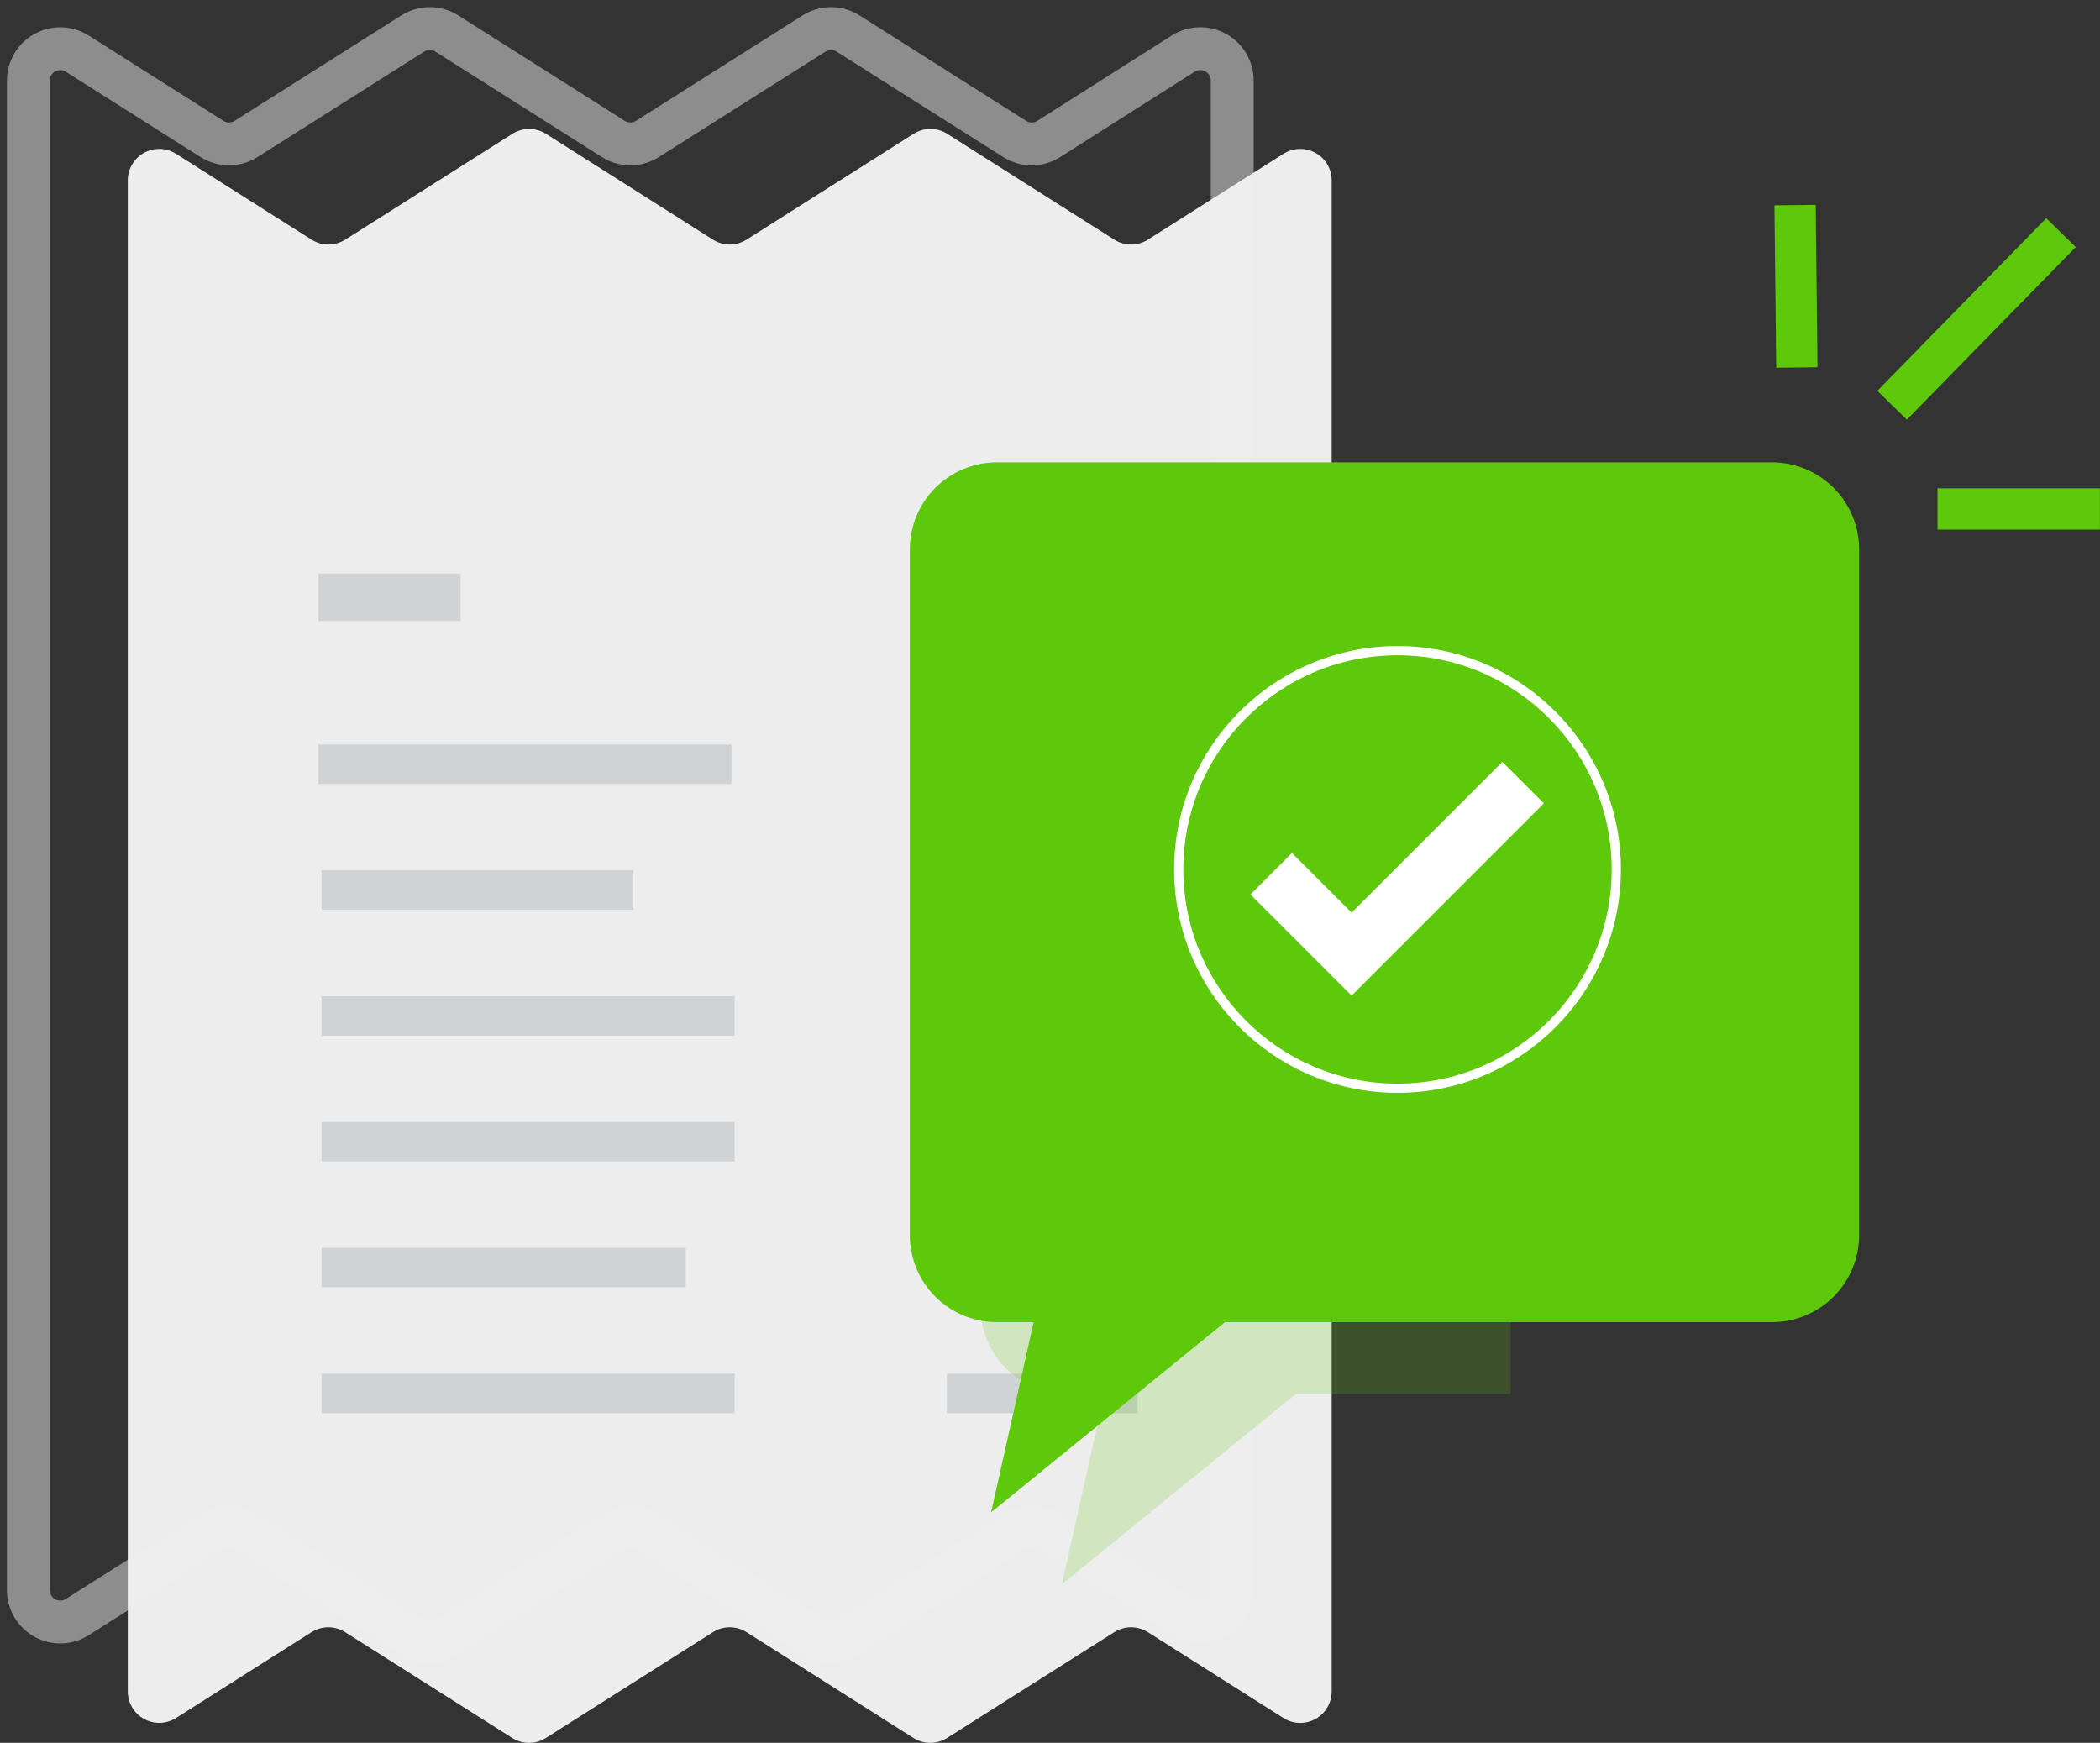 <svg width="147" height="122" viewBox="0 0 147 122" fill="none" xmlns="http://www.w3.org/2000/svg">
<rect x="0" y="0" width="147" height="122" fill="#333333" stroke="none"/>
<path d="M89.853 10.758C90.185 10.551 90.566 10.436 90.958 10.425C91.349 10.414 91.736 10.508 92.079 10.697C92.422 10.886 92.708 11.163 92.909 11.499C93.109 11.836 93.216 12.22 93.218 12.611V118.415C93.216 118.807 93.109 119.191 92.909 119.527C92.709 119.864 92.423 120.141 92.08 120.33C91.737 120.519 91.349 120.613 90.958 120.603C90.566 120.592 90.185 120.477 89.853 120.27L80.35 114.25C79.998 114.028 79.591 113.91 79.175 113.91C78.759 113.91 78.352 114.028 78 114.25L66.294 121.66C65.943 121.882 65.536 122 65.12 122C64.704 122 64.297 121.882 63.945 121.66L52.256 114.25C51.905 114.028 51.497 113.91 51.082 113.91C50.666 113.91 50.258 114.028 49.907 114.25L38.209 121.66C37.857 121.882 37.45 122 37.034 122C36.618 122 36.211 121.882 35.86 121.66L24.158 114.25C23.806 114.028 23.399 113.91 22.983 113.91C22.567 113.91 22.16 114.028 21.808 114.25L12.311 120.266C11.978 120.473 11.597 120.588 11.205 120.599C10.814 120.609 10.427 120.515 10.084 120.326C9.741 120.137 9.454 119.86 9.254 119.523C9.054 119.187 8.947 118.803 8.945 118.411V12.611C8.948 12.22 9.054 11.836 9.255 11.499C9.455 11.163 9.741 10.886 10.084 10.697C10.427 10.508 10.814 10.414 11.206 10.425C11.597 10.436 11.978 10.551 12.311 10.758L21.814 16.778C22.165 17 22.572 17.117 22.988 17.117C23.404 17.117 23.811 17 24.163 16.778L35.869 9.366C36.22 9.144 36.627 9.026 37.043 9.026C37.458 9.026 37.865 9.144 38.217 9.366L49.907 16.775C50.258 16.997 50.666 17.115 51.082 17.115C51.497 17.115 51.905 16.997 52.256 16.775L63.954 9.365C64.305 9.143 64.713 9.024 65.128 9.024C65.544 9.024 65.951 9.143 66.302 9.365L78.002 16.776C78.353 16.998 78.76 17.116 79.176 17.116C79.592 17.116 79.999 16.998 80.351 16.776L89.853 10.758Z" fill="#EDEDED"/>
<path fill-rule="evenodd" clip-rule="evenodd" d="M22.289 52.111H51.203V54.875H22.289V52.111Z" fill="#CFD3D6"/>
<path fill-rule="evenodd" clip-rule="evenodd" d="M66.281 52.111H79.631V54.875H66.281V52.111Z" fill="#CFD3D6"/>
<path fill-rule="evenodd" clip-rule="evenodd" d="M22.508 60.922H44.329V63.685H22.508V60.922Z" fill="#CFD3D6"/>
<path fill-rule="evenodd" clip-rule="evenodd" d="M66.281 60.922H79.631V63.685H66.281V60.922Z" fill="#CFD3D6"/>
<path fill-rule="evenodd" clip-rule="evenodd" d="M22.508 69.73H51.422V72.493H22.508V69.73Z" fill="#CFD3D6"/>
<path fill-rule="evenodd" clip-rule="evenodd" d="M66.281 69.73H79.631V72.493H66.281V69.73Z" fill="#CFD3D6"/>
<path fill-rule="evenodd" clip-rule="evenodd" d="M22.508 78.539H51.422V81.302H22.508V78.539Z" fill="#CFD3D6"/>
<path fill-rule="evenodd" clip-rule="evenodd" d="M66.281 78.539H79.631V81.302H66.281V78.539Z" fill="#CFD3D6"/>
<path fill-rule="evenodd" clip-rule="evenodd" d="M22.508 87.349H48.004V90.112H22.508V87.349Z" fill="#CFD3D6"/>
<path fill-rule="evenodd" clip-rule="evenodd" d="M66.281 87.349H79.631V90.112H66.281V87.349Z" fill="#CFD3D6"/>
<path fill-rule="evenodd" clip-rule="evenodd" d="M22.508 96.158H51.422V98.922H22.508V96.158Z" fill="#CFD3D6"/>
<path fill-rule="evenodd" clip-rule="evenodd" d="M66.281 96.158H79.631V98.922H66.281V96.158Z" fill="#CFD3D6"/>
<path fill-rule="evenodd" clip-rule="evenodd" d="M22.289 40.149H32.241V43.467H22.289V40.149Z" fill="#CFD3D6"/>
<path opacity="0.48" d="M82.819 3.757C83.157 3.542 83.547 3.421 83.948 3.408C84.349 3.395 84.746 3.49 85.097 3.683C85.448 3.876 85.741 4.16 85.945 4.506C86.149 4.851 86.256 5.245 86.256 5.646V111.304C86.256 111.704 86.148 112.097 85.945 112.442C85.741 112.786 85.449 113.07 85.098 113.263C84.748 113.456 84.352 113.551 83.952 113.539C83.552 113.526 83.162 113.407 82.824 113.193L73.404 107.225C73.046 106.998 72.632 106.878 72.208 106.878C71.785 106.878 71.37 106.998 71.012 107.225L59.349 114.602C58.991 114.829 58.577 114.949 58.153 114.949C57.73 114.949 57.315 114.829 56.957 114.602L45.308 107.225C44.95 106.998 44.536 106.878 44.112 106.878C43.689 106.878 43.274 106.998 42.916 107.225L31.267 114.602C30.91 114.829 30.495 114.95 30.072 114.95C29.649 114.95 29.234 114.829 28.877 114.602L17.228 107.225C16.87 106.998 16.455 106.878 16.032 106.878C15.608 106.878 15.194 106.998 14.836 107.225L5.414 113.193C5.076 113.407 4.687 113.526 4.287 113.539C3.887 113.551 3.491 113.456 3.141 113.263C2.79 113.07 2.498 112.786 2.295 112.442C2.091 112.097 1.984 111.704 1.984 111.304V5.646C1.984 5.245 2.091 4.853 2.295 4.508C2.498 4.164 2.79 3.88 3.141 3.687C3.491 3.494 3.887 3.399 4.287 3.411C4.687 3.423 5.076 3.543 5.414 3.757L14.836 9.725C15.194 9.952 15.608 10.072 16.032 10.072C16.455 10.072 16.87 9.952 17.228 9.725L28.891 2.348C29.248 2.121 29.663 2 30.086 2C30.509 2 30.924 2.121 31.282 2.348L42.931 9.725C43.288 9.952 43.703 10.072 44.127 10.072C44.55 10.072 44.965 9.952 45.322 9.725L56.978 2.348C57.335 2.121 57.75 2 58.173 2C58.597 2 59.011 2.121 59.368 2.348L71.024 9.725C71.382 9.952 71.796 10.072 72.22 10.072C72.643 10.072 73.058 9.952 73.416 9.725L82.819 3.757Z" stroke="#EDEDED" stroke-width="3" stroke-miterlimit="10"/>
<path fill-rule="evenodd" clip-rule="evenodd" d="M127.1 14.34L127.224 25.709L124.335 25.741L124.211 14.371L127.1 14.34Z" fill="#5DC90A"/>
<path fill-rule="evenodd" clip-rule="evenodd" d="M145.301 17.296L133.479 29.377L131.414 27.357L143.236 15.275L145.301 17.296Z" fill="#5DC90A"/>
<path fill-rule="evenodd" clip-rule="evenodd" d="M146.994 37.073H135.625V34.185H146.994V37.073Z" fill="#5DC90A"/>
<g style="mix-blend-mode:multiply" opacity="0.2">
<path d="M68.641 39.989H105.741V97.585H90.702L74.33 110.9L77.307 97.585H74.731C73.116 97.585 71.567 96.943 70.424 95.801C69.282 94.659 68.641 93.109 68.641 91.494V39.989Z" fill="#5DC90A"/>
</g>
<path d="M69.778 32.364H124.047C125.662 32.364 127.212 33.006 128.354 34.148C129.496 35.29 130.138 36.839 130.138 38.455V86.46C130.138 88.075 129.496 89.624 128.354 90.766C127.212 91.908 125.662 92.55 124.047 92.55H85.749L69.377 105.865L72.353 92.55H69.778C68.163 92.55 66.614 91.908 65.471 90.766C64.329 89.624 63.688 88.075 63.688 86.46V38.455C63.688 36.839 64.329 35.29 65.471 34.148C66.614 33.006 68.163 32.364 69.778 32.364Z" fill="#5DC90A"/>
<path d="M97.826 76.5C89.203 76.5 82.188 69.484 82.188 60.862C82.188 52.239 89.203 45.224 97.826 45.224C106.449 45.224 113.464 52.239 113.464 60.862C113.464 69.485 106.449 76.5 97.826 76.5ZM97.826 45.869C89.558 45.869 82.832 52.595 82.832 60.862C82.832 69.129 89.558 75.856 97.826 75.856C106.093 75.856 112.819 69.13 112.819 60.862C112.819 52.595 106.093 45.869 97.826 45.869Z" fill="white"/>
<path d="M94.611 69.136L88.086 62.611L90.434 60.263L94.611 64.441L105.163 53.889L107.511 56.236L94.611 69.136Z" fill="white"/>
<path d="M94.613 69.693L87.531 62.611L90.435 59.707L94.613 63.885L105.165 53.333L108.069 56.237L94.613 69.693ZM88.644 62.611L94.613 68.58L106.956 56.237L105.165 54.446L94.613 64.998L90.435 60.821L88.644 62.611Z" fill="white"/>
</svg>

